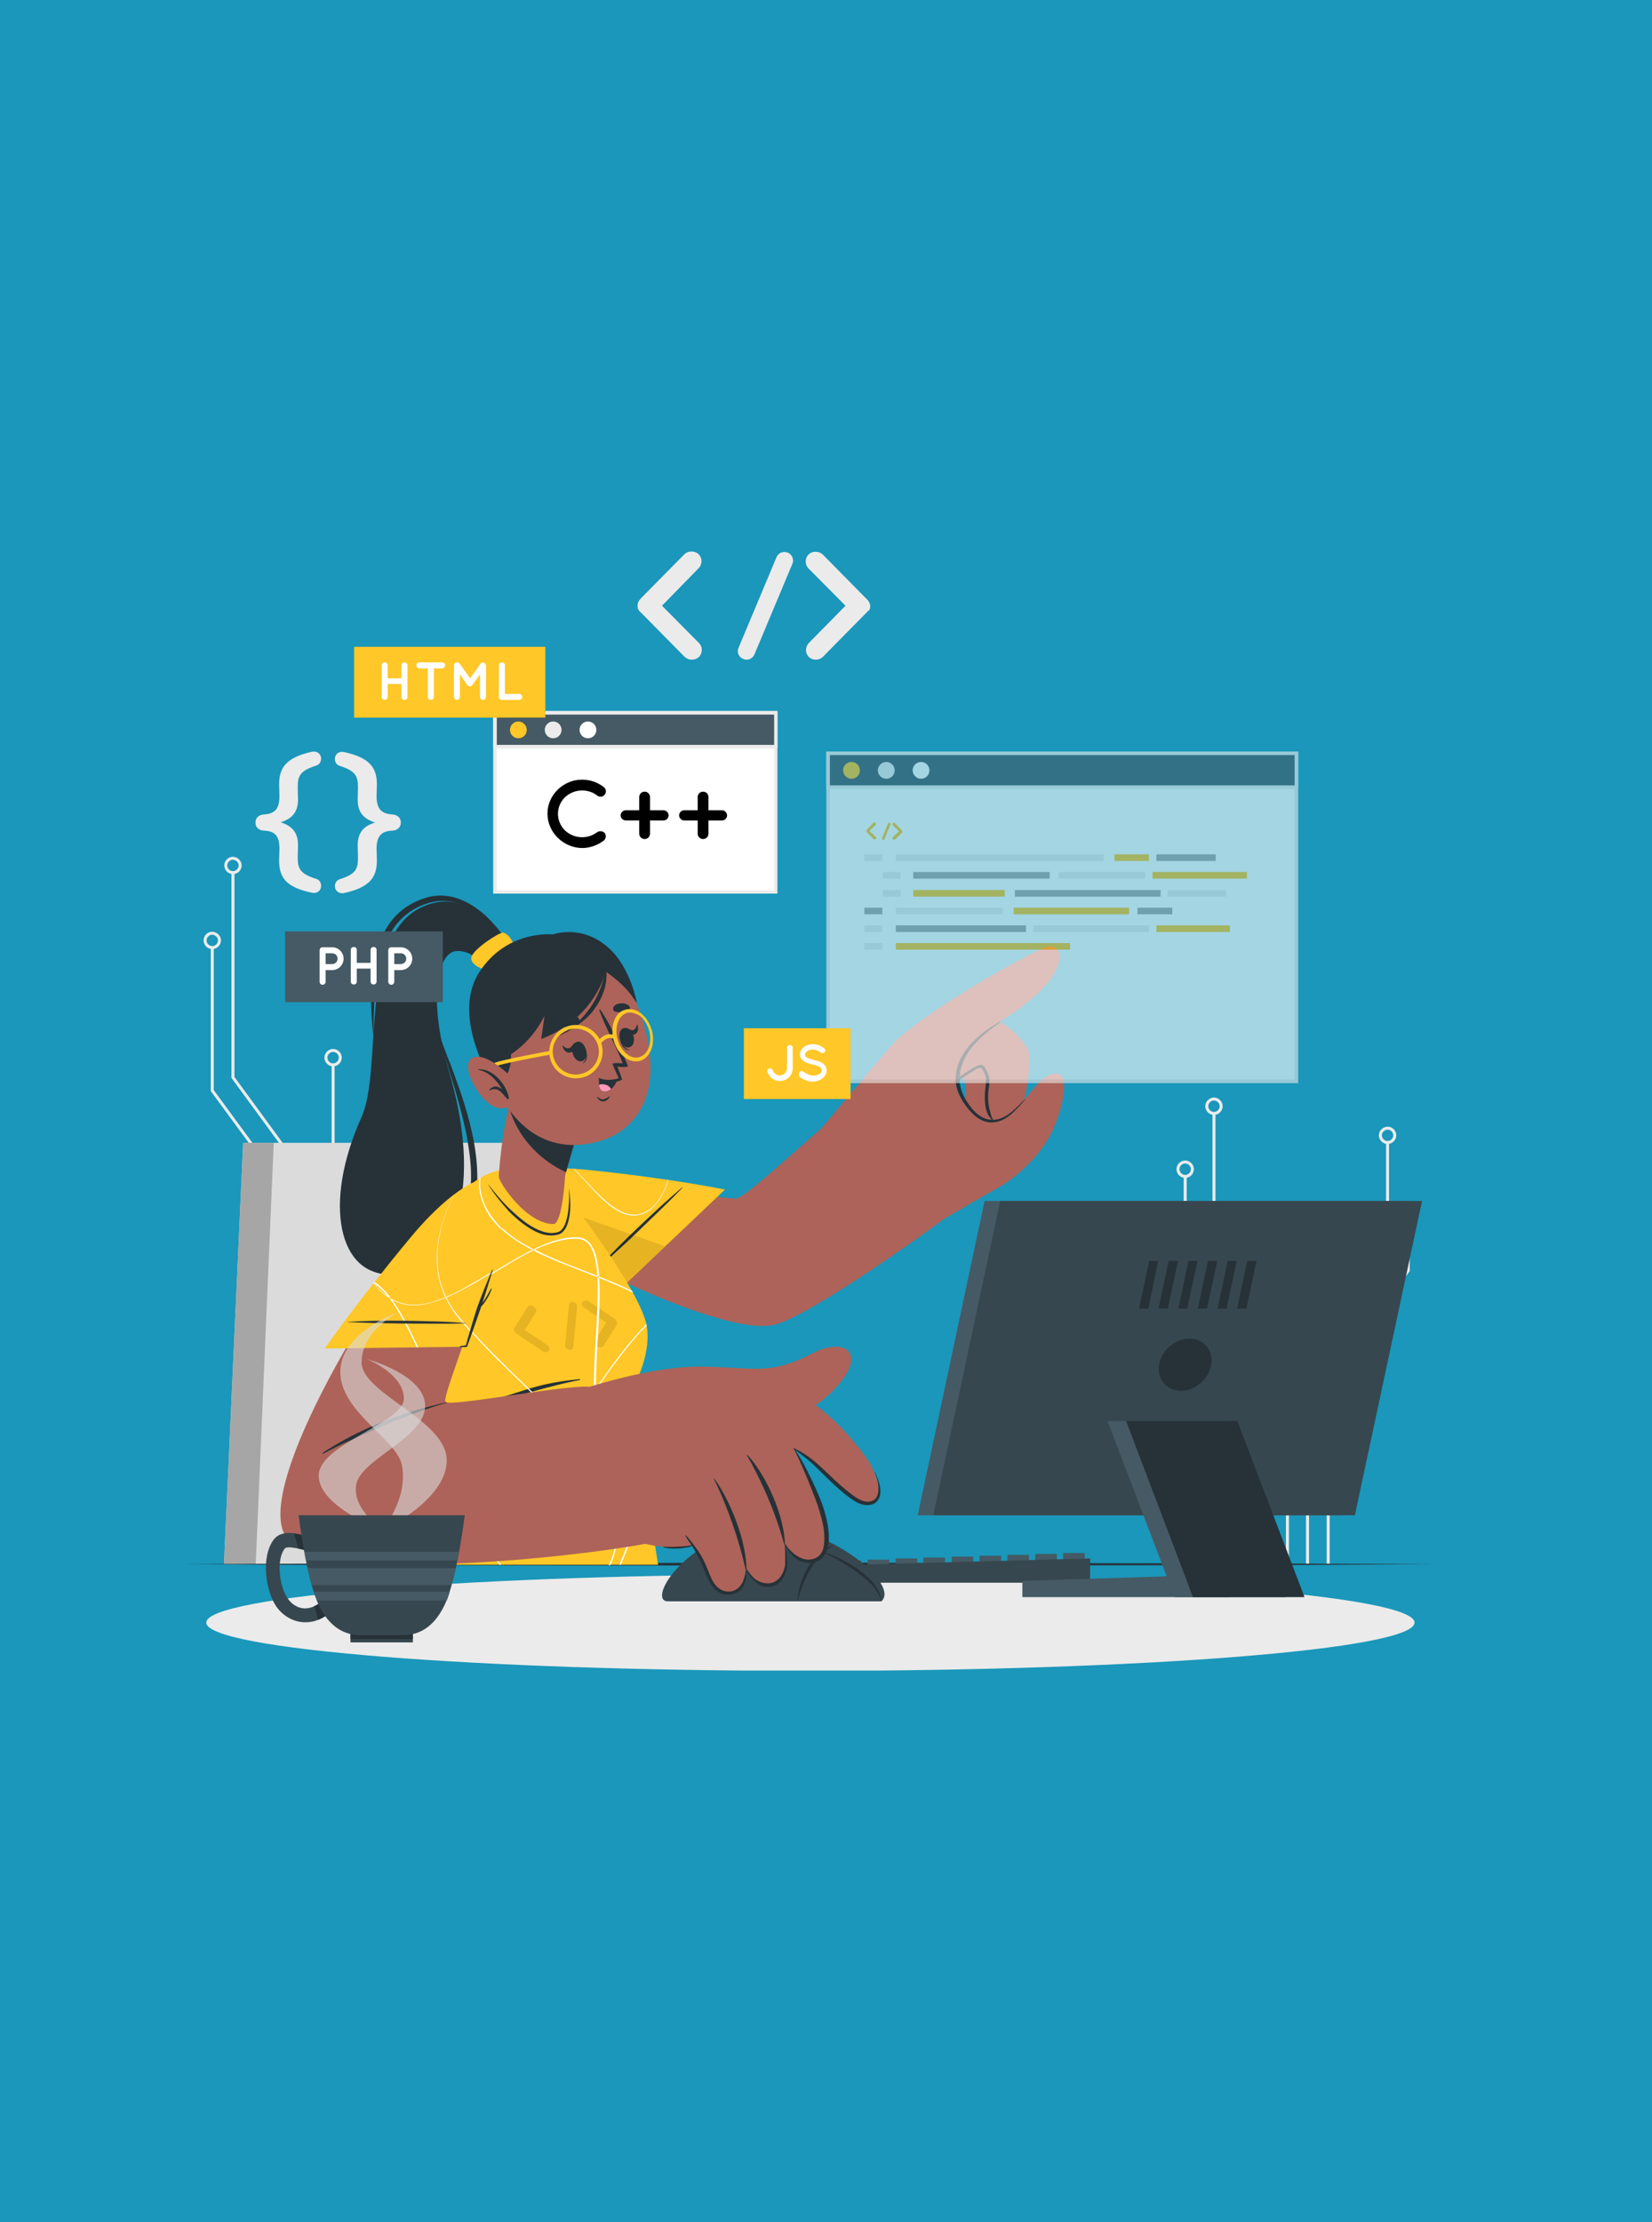 <svg width="551" height="741" viewBox="0 0 551 741" fill="none" xmlns="http://www.w3.org/2000/svg">
<rect width="551" height="741" fill="#1A97BA"/>
<g clip-path="url(#clip0_583_4)">
<path d="M93.1 287C93.1 286.2 93.2 283.9 93.2 283C93.2 278.9 91.8 277.1 88 277C86.2 276.9 85.2 275.8 85.2 274.3C85.2 272.8 86.3 271.7 88 271.6C91.8 271.4 93.2 269.6 93.2 265.5C93.2 264.6 93.1 262.3 93.1 261.5C93.1 256.1 95.4 252.6 104 250.7C105.7 250.3 107.1 251.4 107.1 253C107.1 254.3 106.2 255.1 105.5 255.3C100.1 257 99.3 258.7 99.3 262.5C99.3 263.6 99.4 265.5 99.4 266.6C99.4 270.9 97.3 273.1 93.6 274.2C97.3 275.4 99.4 277.5 99.4 281.8C99.4 283 99.3 284.8 99.3 285.9C99.3 289.7 100.1 291.4 105.5 293.1C106.2 293.3 107.1 294 107.1 295.4C107.1 297 105.8 298.1 104 297.7C95.3 295.9 93.1 292.5 93.1 287Z" fill="#EBEBEB"/>
<path d="M125.7 261.5C125.7 262.3 125.6 264.6 125.6 265.5C125.6 269.6 127.1 271.4 130.9 271.6C132.6 271.7 133.7 272.8 133.7 274.3C133.7 275.8 132.6 276.9 130.9 277C127.1 277.1 125.6 279 125.6 283C125.6 283.9 125.7 286.2 125.7 287C125.7 292.5 123.4 295.9 114.8 297.8C113.1 298.2 111.7 297.1 111.7 295.5C111.7 294.2 112.6 293.4 113.3 293.2C118.7 291.5 119.4 289.8 119.4 286C119.4 284.9 119.3 283 119.3 281.9C119.3 277.6 121.4 275.4 125.1 274.3C121.4 273.1 119.3 271 119.3 266.7C119.3 265.5 119.4 263.7 119.4 262.6C119.4 258.8 118.6 257.1 113.3 255.4C112.6 255.2 111.7 254.5 111.7 253.1C111.7 251.5 113 250.4 114.8 250.8C123.4 252.7 125.7 256.1 125.7 261.5Z" fill="#EBEBEB"/>
<path d="M233.1 214.4C234.4 215.7 234.4 217.8 233.1 219.1C232.4 219.7 231.6 220 230.8 220C229.9 220 229.1 219.7 228.4 219.1L213.8 204.3C213.6 204.2 213.6 204.1 213.5 204C213.4 203.9 213.3 203.9 213.3 203.9C213.2 203.7 213.2 203.6 213.1 203.5C213 203.4 212.9 203.3 212.9 203.3C212.8 203.2 212.8 203 212.8 203C212.8 202.8 212.7 202.8 212.7 202.7C212.7 202.5 212.7 202.4 212.7 202.3C212.7 202.2 212.6 202.1 212.6 202C212.6 201.9 212.7 201.8 212.7 201.7C212.7 201.6 212.7 201.4 212.7 201.3C212.7 201.2 212.8 201.1 212.8 201.1C212.9 200.9 212.9 200.8 212.9 200.7C212.9 200.6 213 200.6 213 200.6C213.1 200.4 213.2 200.2 213.3 200.1C213.3 200.1 213.3 200 213.4 200C213.5 199.9 213.6 199.7 213.7 199.6L228.3 184.8C229.6 183.6 231.7 183.6 233 184.8C234.3 186.1 234.3 188.2 233 189.5L220.8 202L233.1 214.4Z" fill="#EBEBEB"/>
<path d="M246.3 216.1L259 185.8C259.6 184.3 261.3 183.7 262.8 184.3C264.2 184.9 264.9 186.6 264.3 188L251.6 218.3C251.1 219.4 250 220 249 220C248.7 220 248.3 219.9 248 219.8C246.4 219.2 245.7 217.5 246.3 216.1Z" fill="#EBEBEB"/>
<path d="M289.4 203.9C289.2 204.1 289.1 204.2 289 204.3L274.4 219.1C273.8 219.7 272.9 220 272.1 220C271.2 220 270.4 219.7 269.8 219.1C268.5 217.8 268.5 215.8 269.8 214.4L282 202L269.7 189.6C268.4 188.3 268.4 186.2 269.7 184.9C270.9 183.7 273.1 183.7 274.4 184.9L289 199.7C289.2 199.8 289.3 200 289.4 200.1C289.5 200.1 289.5 200.2 289.5 200.2C289.6 200.4 289.7 200.5 289.8 200.7C289.8 200.8 289.9 200.8 289.9 200.8C290 201 290 201.1 290.1 201.3C290.1 201.4 290.2 201.4 290.2 201.5C290.2 201.6 290.2 201.8 290.2 201.9C290.2 202 290.3 202.1 290.3 202.2C290.3 202.3 290.2 202.4 290.2 202.5C290.2 202.7 290.2 202.8 290.2 202.9C290.2 203 290.1 203 290.1 203C290 203.2 290 203.4 289.9 203.5C289.9 203.6 289.8 203.6 289.8 203.7C289.6 203.5 289.5 203.7 289.4 203.9Z" fill="#EBEBEB"/>
<path d="M104.4 521.5V395.8L77.7 359.3V291" stroke="#EBEBEB" stroke-miterlimit="10"/>
<path d="M80.1 288.6C80.1 289.9 79 291 77.7 291C76.4 291 75.3 289.9 75.3 288.6C75.3 287.3 76.4 286.2 77.7 286.2C79 286.3 80.1 287.3 80.1 288.6Z" stroke="#EBEBEB" stroke-miterlimit="10"/>
<path d="M97.6 521.5V400.2L70.8 363.7V316" stroke="#EBEBEB" stroke-miterlimit="10"/>
<path d="M73.2 313.6C73.2 314.9 72.1 316 70.8 316C69.5 316 68.4 314.9 68.4 313.6C68.4 312.3 69.5 311.2 70.8 311.2C72.1 311.3 73.2 312.3 73.2 313.6Z" stroke="#EBEBEB" stroke-miterlimit="10"/>
<path d="M111.1 521.5V355" stroke="#EBEBEB" stroke-miterlimit="10"/>
<path d="M113.5 352.7C113.5 354 112.4 355.1 111.1 355.1C109.8 355.1 108.7 354 108.7 352.7C108.7 351.4 109.8 350.3 111.1 350.3C112.4 350.3 113.5 351.4 113.5 352.7Z" stroke="#EBEBEB" stroke-miterlimit="10"/>
<path d="M117.5 521.5V436.9L135.6 402.7V341.3" stroke="#EBEBEB" stroke-miterlimit="10"/>
<path d="M138 338.9C138 340.2 136.9 341.3 135.6 341.3C134.3 341.3 133.2 340.2 133.2 338.9C133.2 337.6 134.3 336.5 135.6 336.5C136.9 336.5 138 337.6 138 338.9Z" stroke="#EBEBEB" stroke-miterlimit="10"/>
<path d="M123.8 521.5V440.5L145.2 402.7V362.3" stroke="#EBEBEB" stroke-miterlimit="10"/>
<path d="M147.6 359.9C147.6 361.2 146.5 362.3 145.2 362.3C143.9 362.3 142.8 361.2 142.8 359.9C142.8 358.6 143.9 357.5 145.2 357.5C146.5 357.5 147.6 358.6 147.6 359.9Z" stroke="#EBEBEB" stroke-miterlimit="10"/>
<path d="M436.1 521.5V455.8L462.8 419.3V381" stroke="#EBEBEB" stroke-miterlimit="10"/>
<path d="M460.4 378.6C460.4 379.9 461.5 381 462.8 381C464.1 381 465.2 379.9 465.2 378.6C465.2 377.3 464.1 376.2 462.8 376.2C461.5 376.3 460.4 377.3 460.4 378.6Z" stroke="#EBEBEB" stroke-miterlimit="10"/>
<path d="M443 521.5V460.2L469.7 423.7V406" stroke="#EBEBEB" stroke-miterlimit="10"/>
<path d="M467.3 403.6C467.3 404.9 468.4 406 469.7 406C471 406 472.1 404.9 472.1 403.6C472.1 402.3 471 401.2 469.7 401.2C468.4 401.3 467.3 402.3 467.3 403.6Z" stroke="#EBEBEB" stroke-miterlimit="10"/>
<path d="M429.4 521.5V415" stroke="#EBEBEB" stroke-miterlimit="10"/>
<path d="M427.1 412.7C427.1 414 428.2 415.1 429.5 415.1C430.8 415.1 431.9 414 431.9 412.7C431.9 411.4 430.8 410.3 429.5 410.3C428.1 410.3 427.1 411.4 427.1 412.7Z" stroke="#EBEBEB" stroke-miterlimit="10"/>
<path d="M423.1 521.5V466.9L404.9 432.7V371.3" stroke="#EBEBEB" stroke-miterlimit="10"/>
<path d="M402.5 368.9C402.5 370.2 403.6 371.3 404.9 371.3C406.2 371.3 407.3 370.2 407.3 368.9C407.3 367.6 406.2 366.5 404.9 366.5C403.6 366.5 402.5 367.6 402.5 368.9Z" stroke="#EBEBEB" stroke-miterlimit="10"/>
<path d="M416.7 521.5V470.5L395.3 432.7V392.3" stroke="#EBEBEB" stroke-miterlimit="10"/>
<path d="M392.9 389.9C392.9 391.2 394 392.3 395.3 392.3C396.6 392.3 397.7 391.2 397.7 389.9C397.7 388.6 396.6 387.5 395.3 387.5C394 387.5 392.9 388.6 392.9 389.9Z" stroke="#EBEBEB" stroke-miterlimit="10"/>
<path d="M270.3 557.2C381.585 557.2 471.8 549.992 471.8 541.1C471.8 532.208 381.585 525 270.3 525C159.015 525 68.8 532.208 68.8 541.1C68.8 549.992 159.015 557.2 270.3 557.2Z" fill="#EBEBEB"/>
<path d="M74.7 521.6H195.8L171.7 381.1H81.1L74.7 521.6Z" fill="#DBDBDB"/>
<path d="M74.7 521.6H85.3L91.3 381.1H81.1L74.7 521.6Z" fill="#A6A6A6"/>
<path d="M61 521.6L113.3 521.4L165.6 521.3L270.3 521.1L374.9 521.3L427.2 521.4L479.5 521.6L427.2 521.9L374.9 522L270.3 522.1L165.6 522L113.3 521.9L61 521.6Z" fill="#263238"/>
<path d="M287.3 520.4H280.1V525.1H287.3V520.4Z" fill="#455A64"/>
<path d="M296.6 520.1H289.4V524.8H296.6V520.1Z" fill="#455A64"/>
<path d="M305.9 519.7H298.7V524.4H305.9V519.7Z" fill="#455A64"/>
<path d="M315.2 519.4H308V524.1H315.2V519.4Z" fill="#455A64"/>
<path d="M324.6 519.1H317.4V523.8H324.6V519.1Z" fill="#455A64"/>
<path d="M333.9 518.8H326.7V523.5H333.9V518.8Z" fill="#455A64"/>
<path d="M343.2 518.5H336V523.2H343.2V518.5Z" fill="#455A64"/>
<path d="M352.5 518.2H345.3V522.9H352.5V518.2Z" fill="#455A64"/>
<path d="M361.8 517.9H354.6V522.6H361.8V517.9Z" fill="#455A64"/>
<path d="M363.6 527.8H278.3V522L363.6 519.7V527.8Z" fill="#37474F"/>
<path d="M446.7 505.3H306.1L328.4 400.5H469.1L446.7 505.3Z" fill="#455A64"/>
<path d="M451.9 505.3H311.3L333.6 400.5H474.3L451.9 505.3Z" fill="#37474F"/>
<path d="M404 455.1C403.2 459.9 398.7 463.8 393.9 463.8C389.1 463.8 385.8 459.9 386.6 455.1C387.4 450.3 391.9 446.4 396.7 446.4C401.5 446.4 404.8 450.3 404 455.1Z" fill="#263238"/>
<path d="M386.3 420.5L383 436.4H379.9L383.3 420.5H386.3Z" fill="#263238"/>
<path d="M392.9 420.5L389.5 436.4H386.4L389.8 420.5H392.9Z" fill="#263238"/>
<path d="M399.4 420.5L396 436.4H393L396.4 420.5H399.4Z" fill="#263238"/>
<path d="M406 420.5L402.6 436.4H399.5L402.9 420.5H406Z" fill="#263238"/>
<path d="M412.5 420.5L409.1 436.4H406.1L409.5 420.5H412.5Z" fill="#263238"/>
<path d="M419.1 420.5L415.7 436.4H412.6L416 420.5H419.1Z" fill="#263238"/>
<path d="M410.2 532.6H341V527.2L410.2 525V532.6Z" fill="#455A64"/>
<path d="M429 532.6H391.8L369.4 473.9H406.6L429 532.6Z" fill="#455A64"/>
<path d="M435.1 532.6H397.9L375.6 473.9H412.7L435.1 532.6Z" fill="#263238"/>
<path d="M294 534C294 534 228.8 534 222.7 534C216.6 534 225.4 516.7 247.6 510C269.9 503.4 301 527.5 294 534Z" fill="#37474F"/>
<path d="M266 534C266.1 532 266.4 530.1 267 528.2C267.6 526.3 268.4 524.5 269.4 522.8C270.4 521.1 271.7 519.5 273.2 518.2C274.6 516.8 276.4 515.9 278.2 515.1C277.4 515.7 276.6 516.2 275.9 516.8L274.8 517.7L273.8 518.7C272.5 520.1 271.3 521.6 270.3 523.3C269.3 524.9 268.5 526.7 267.8 528.5C267.1 530.3 266.5 532.1 266 534Z" fill="#263238"/>
<path d="M274.5 517.5C276.6 518.2 278.7 519 280.6 520C282.6 521 284.5 522.1 286.3 523.4C288.1 524.7 289.8 526.2 291.3 527.9C292 528.8 292.6 529.7 293.1 530.7C293.6 531.7 293.9 532.8 293.9 533.9C293.6 532.8 293.2 531.8 292.6 530.9C292 530 291.4 529.1 290.6 528.3C289.1 526.7 287.4 525.4 285.6 524.1C283.8 522.8 282 521.7 280.1 520.6C279.2 520 278.2 519.5 277.2 519C276.5 518.6 275.5 518.1 274.5 517.5Z" fill="#263238"/>
<path d="M170.2 315.7C166.8 309.1 154.6 295.4 140.1 302.8C119.4 313.3 127.8 356.4 120.6 372.5C107.4 401.8 113.2 425.6 130.5 424.9C149.8 424.1 162.1 399.8 149.9 357.8C142.2 331.6 146.5 317.8 151.9 317.2C157.4 316.5 162.1 322.4 162.1 322.4L170.2 315.7Z" fill="#263238"/>
<path d="M168.7 313.3C166.7 310.4 164.4 307.6 161.8 305.2C159.1 302.8 156.1 300.8 152.6 299.6C149.1 298.4 145.2 298.3 141.7 299.5C138.2 300.6 134.9 302.5 132.3 305.1C129.7 307.7 127.8 311 126.6 314.4C125.4 317.8 124.6 321.4 124.2 324.9C123.4 332 123.8 339.1 124.6 346.2C124.5 339.1 124.8 332.1 125.8 325.1C126.4 321.7 127.1 318.3 128.4 315.1C129.6 311.9 131.4 308.9 133.8 306.5C136.2 304.1 139.2 302.3 142.4 301.3C145.6 300.2 149 300.2 152.3 301.1C155.6 302 158.6 303.8 161.4 305.9C162.8 306.9 164.1 308.1 165.4 309.3C166.3 310.6 167.5 311.9 168.7 313.3Z" fill="#263238"/>
<path d="M145.9 343.2C146.8 347.4 148.2 351.6 149.4 355.7C150.7 359.8 152 364 153.1 368.1C154.2 372.3 155.3 376.4 156 380.7C156.7 384.9 157.2 389.2 157.1 393.4C157 397.6 156.4 401.9 154.8 405.7C153.2 409.5 150.7 413.1 147.8 416.2C144.9 419.2 141.3 421.7 137.3 423.1C135.3 423.8 133.2 424.3 131.1 424.5C130 424.6 129 424.6 127.9 424.5C126.8 424.4 125.7 424.3 124.7 424C126.7 424.9 128.9 425 131.1 425C133.3 425 135.5 424.6 137.6 424C139.7 423.4 141.8 422.5 143.7 421.4C145.6 420.3 147.4 418.9 149 417.3C150.6 415.8 152 414.1 153.3 412.2L154.2 410.8L155.1 409.4C155.7 408.5 156.2 407.4 156.6 406.4C158.4 402.3 159.1 397.8 159.2 393.4C159.3 384.5 157.3 375.9 154.7 367.6C153.4 363.4 151.9 359.4 150.4 355.3C148.8 351.4 147.3 347.3 145.9 343.2Z" fill="#263238"/>
<path d="M171.4 315.5C171.1 313.5 169.2 311.2 167.8 311C166.4 310.9 157.6 316.7 157.2 319.3C156.8 321.9 161.5 323.3 161.5 323.3L171.4 315.5Z" fill="#FFC727"/>
<path d="M172.3 408.5C201.8 426.3 243.2 444.7 257.7 441.9C269.4 439.7 313.4 407.8 315.6 405.9C321 401.3 295.2 360.5 288.7 364.4C280.5 369.2 249.1 399.7 245.5 399.7C241.8 399.7 215.2 396.1 184.8 391.7C163.8 388.8 154 397.5 172.3 408.5Z" fill="#AD6359"/>
<path d="M296.1 350.6C303.1 347 310.9 342.3 319.2 341.4C327.4 340.5 335.7 350.4 336.1 353.5C336.5 356.6 336 376.4 327.8 377.5C319.6 378.6 322.6 363.1 322 361.4C321.5 359.7 320.9 357.6 319.3 358C317.8 358.4 292.4 374.8 292.4 374.8L296.1 350.6Z" fill="#AD6359"/>
<path d="M296.8 351.7C297.3 351.6 318.1 340 326.3 339.1C334.5 338.2 342.8 348.1 343.2 351.2C343.6 354.3 343.1 374.1 334.9 375.2C326.7 376.3 329.7 360.8 329.1 359.1C328.6 357.4 328 355.3 326.4 355.7C324.9 356.1 299.5 372.5 299.5 372.5L296.8 351.7Z" fill="#AD6359"/>
<path d="M332 374.5C330.8 373.3 330.4 371.4 330 369.8C329.6 368.1 329.5 366.3 329.6 364.5C329.7 363 330.1 361.4 330 359.9C329.9 358.5 329.1 356.9 328.3 355.7C327.5 354.6 326.4 355.2 325.4 355.7C323.9 356.4 322.6 357.4 321.2 358.3C319.7 359.3 318.3 360.3 316.8 361.3C315.3 362.3 313.7 363.3 312.4 364.6C312.3 364.7 312.4 364.9 312.5 364.8C313.9 364.1 315.1 363.2 316.4 362.4C317.9 361.5 319.3 360.5 320.8 359.6C322.2 358.8 323.5 357.8 324.9 357C325.4 356.7 326.4 356 327 356.1C327.6 356.2 328.2 357.7 328.4 358.1C329 359.6 328.9 361 328.7 362.6C328.5 364.1 328.4 365.7 328.5 367.2C328.6 368.6 328.8 370.1 329.4 371.4C330 372.7 331 373.6 331.8 374.7C331.9 374.8 332.1 374.6 332 374.5Z" fill="#263238"/>
<path d="M273.6 376.7C273.6 376.7 293.6 352.9 297.8 348.2C306.2 338.7 344 317 349.5 315.7C355 314.4 358.5 325.5 333 341C319.5 349.2 318.1 357.7 318.9 362.2C319.8 366.7 325.2 374.6 332.9 373.4C340.5 372.2 344 360.4 350.8 358.2C357.7 356 354.7 369.5 350.8 377.6C346.8 385.7 338.7 393 332.4 396.4C326.1 399.8 306.8 411.3 306.8 411.3L273.6 376.7Z" fill="#AD6359"/>
<path d="M341.7 366.7C339.1 369.3 336.2 372.6 332.5 373.3C328.6 374 325.7 371.8 323.5 368.8C321.2 365.8 319.7 362.3 320.1 358.5C320.5 355.1 322 351.9 324.2 349.2C326.9 345.9 330.2 343.3 333.6 340.9C333.8 340.8 333.6 340.6 333.4 340.7C330.1 342.7 319.7 348.7 318.8 358.6C318.4 362.7 320.1 366 322.4 369.1C324.5 371.9 327.4 374.5 331.1 374.3C335.7 374.1 339.1 369.9 341.9 366.7C342 366.7 341.8 366.6 341.7 366.7Z" fill="#263238"/>
<path d="M241.8 396.7L207.7 429.1C207.7 429.1 185 419 168 406.9C150.9 394.8 168.5 387.3 196.7 390.2C224.7 393.1 241.8 396.7 241.8 396.7Z" fill="#FFC727"/>
<path d="M199.5 425.2C199.3 425.1 199.2 425.1 199.1 425C199.1 424.9 199.1 424.9 199.1 424.8C198.9 422.1 198.5 419.3 197.5 416.8C197 415.6 196.2 414.4 195.1 413.7C194.5 413.3 193.9 413.1 193.3 413C192.7 412.9 192 412.9 191.3 412.9C188.6 413 185.9 413.6 183.3 414.5C182.6 414.7 181.9 415 181.2 415.3C181.1 415.2 180.9 415.2 180.8 415.1C181.6 414.8 182.4 414.5 183.2 414.2C185.8 413.3 188.5 412.6 191.3 412.5C192 412.5 192.7 412.5 193.4 412.6C194.1 412.7 194.8 413 195.4 413.4C196.6 414.2 197.4 415.4 198 416.7C199.1 419.3 199.4 422.1 199.7 424.8C199.5 424.9 199.5 425.1 199.5 425.2ZM222.8 393.5C222.7 393.6 222.7 393.8 222.7 393.9C221.5 397.2 219.9 400.6 217.2 402.9C215.8 404 214.2 404.8 212.4 405C210.6 405.2 208.8 404.8 207.2 404C204 402.5 201.3 399.9 198.8 397.4C196.4 394.9 194 392.3 191.6 389.8C191.5 389.8 191.5 389.8 191.4 389.8C193.8 392.4 196.2 395 198.6 397.6C201.1 400.2 203.7 402.7 207 404.3C208.6 405.1 210.5 405.5 212.3 405.3C214.1 405.1 215.8 404.3 217.2 403.2C220 400.8 221.6 397.4 222.8 394.1C222.9 393.9 222.9 393.8 223 393.6C223 393.5 222.9 393.5 222.8 393.5ZM204.8 427.8C206.6 428.6 207.6 429.1 207.6 429.1H207.7C206.7 428.6 205.8 428.2 204.8 427.8Z" fill="white"/>
<path d="M199.2 423.1C206.1 415.6 213.5 408.6 221 401.7C223.1 399.8 225.3 397.9 227.5 396C227.6 395.9 227.7 396 227.6 396.1C224.1 399.8 220.4 403.3 216.8 406.8C213.1 410.4 209.5 413.9 205.7 417.3C203.6 419.2 201.5 421.2 199.3 423.1C199.2 423.3 199.1 423.2 199.2 423.1Z" fill="#263238"/>
<path opacity="0.1" d="M221.8 415.6L207.6 429.1C207.6 429.1 184.9 419 167.9 406.9C161 402 159.8 397.8 162.7 394.8L221.8 415.6Z" fill="black"/>
<path d="M219.5 521.8H105.4C105.4 521.8 130.2 426.1 153.1 399.1C153.6 398.5 154.1 397.9 154.7 397.3C154.8 397.2 154.9 397.1 155 397C157 394.9 159 393.4 161.1 392.3C161.5 392.1 161.9 391.9 162.3 391.7C171.1 387.6 180.5 391 187.2 396.8C189.3 398.6 213.5 430.1 215.7 442.1C217.5 452.7 210.4 464.1 210.4 464.1L219.5 521.8Z" fill="#FFC727"/>
<path d="M193.3 459.9C188.5 460.4 183.6 461.1 178.9 462.4C176.6 463 174.3 463.8 172 464.5C170.9 464.9 169.7 465.2 168.5 465.6C167.3 466 166 466.3 164.8 466.3C164.7 466.3 164.7 466.5 164.8 466.5C166 466.5 167.2 466.5 168.4 466.4C169.5 466.3 170.7 466 171.8 465.7C174.2 465.1 176.5 464.4 178.9 463.7C183.7 462.4 188.5 461.1 193.4 460.2C193.6 460.3 193.5 459.9 193.3 459.9Z" fill="#263238"/>
<path d="M205.4 464.1C201.4 463.7 197.3 463.5 193.3 463.6C191.3 463.6 189.3 463.8 187.3 464C186.3 464.1 185.4 464.2 184.4 464.3C183.4 464.4 182.3 464.7 181.3 464.9C181.2 464.9 181.2 465.1 181.3 465.1C182.3 465 183.3 465.1 184.3 465.1C185.3 465.1 186.3 465 187.3 465C189.3 464.9 191.3 464.9 193.3 464.8C197.3 464.6 201.3 464.5 205.3 464.5C205.6 464.5 205.6 464.1 205.4 464.1Z" fill="#263238"/>
<g opacity="0.1">
<path d="M182.4 448.4C183.2 448.9 183.5 449.8 183.1 450.4C182.9 450.7 182.6 450.9 182.2 450.9C181.8 450.9 181.4 450.8 181 450.6L172.4 444.8C172.3 444.8 172.3 444.7 172.2 444.7H172.1C172 444.6 172 444.6 172 444.5C171.9 444.5 171.9 444.4 171.9 444.4L171.8 444.3C171.8 444.2 171.7 444.2 171.7 444.2C171.7 444.1 171.7 444.1 171.6 444C171.6 444 171.6 443.9 171.5 443.9V443.8C171.5 443.8 171.5 443.7 171.4 443.6V443.5C171.4 443.4 171.4 443.4 171.4 443.3C171.4 443.2 171.4 443.1 171.4 443.1C171.4 443.1 171.4 443 171.5 442.9L175.9 435.9C176.3 435.3 177.2 435.2 178 435.7C178.8 436.2 179.1 437.1 178.7 437.7L175 443.6L182.4 448.4Z" fill="black"/>
<path d="M188.5 448.6L189.8 435C189.9 434.3 190.5 434 191.3 434.2C192 434.4 192.5 435.1 192.5 435.7L191.2 449.3C191.1 449.8 190.8 450.1 190.3 450.1C190.2 450.1 190 450.1 189.8 450.1C188.9 449.9 188.4 449.2 188.5 448.6Z" fill="black"/>
<path d="M205.8 441.6C205.8 441.7 205.7 441.7 205.7 441.8L201.3 448.8C201.1 449.1 200.8 449.3 200.4 449.3C200 449.3 199.6 449.2 199.2 449C198.4 448.5 198.2 447.6 198.5 447L202.2 441.1L195 436.2C194.2 435.7 193.9 434.8 194.3 434.2C194.7 433.6 195.6 433.5 196.4 434L205 439.8C205.1 439.8 205.2 439.9 205.2 439.9C205.3 440 205.3 440 205.4 440.1C205.4 440.2 205.5 440.2 205.5 440.3C205.5 440.3 205.5 440.3 205.5 440.4C205.5 440.4 205.5 440.5 205.6 440.6L205.7 440.7V440.8C205.7 440.9 205.7 440.9 205.8 441C205.8 441.1 205.8 441.2 205.8 441.2C205.8 441.2 205.8 441.2 205.8 441.3C205.8 441.4 205.8 441.5 205.8 441.6Z" fill="black"/>
</g>
<path d="M212.9 479.5C212.7 479.6 212.6 479.7 212.4 479.8L211.5 480.2C211.2 480.3 210.8 480.4 210.5 480.6C209.9 480.9 209.1 480.9 208.5 481.1C207.1 481.2 205.7 481.3 204.3 480.8C203.6 480.6 203 480.2 202.4 479.8C201.9 479.3 201.4 478.8 201 478.2C200.2 477 199.7 475.7 199.3 474.4C198.5 471.7 198.3 468.9 198.1 466.2C198.1 465.7 198.1 465.2 198.1 464.8C198.1 464.6 198.1 464.4 198.1 464.3C198 459.4 198.2 454.6 198.5 449.7C198.8 444.2 199.2 438.7 199.3 433.2C199.4 430.8 199.4 428.3 199.2 425.9C199.2 425.8 199.2 425.7 199.2 425.6C199.2 425.4 199.2 425.2 199.2 425C199 422.3 198.6 419.5 197.6 417C197.1 415.8 196.3 414.6 195.2 413.9C194.6 413.5 194 413.3 193.4 413.2C192.8 413.1 192.1 413.1 191.4 413.1C188.7 413.2 186 413.8 183.4 414.7C181.6 415.3 179.9 416 178.3 416.8L177.9 417C174.7 418.5 171.7 420.3 168.7 422.1C164 424.9 159.3 427.9 154.4 430.4C152.7 431.3 151 432.1 149.3 432.8C149.2 432.8 149.2 432.9 149.1 432.9C148.3 433.2 147.6 433.5 146.8 433.8C144.2 434.7 141.5 435.4 138.7 435.5C137.2 435.5 135.6 435.3 134.2 434.9C134.2 434.8 134.2 434.8 134.3 434.7C135.7 435.1 137.2 435.3 138.7 435.3C141.4 435.2 144.2 434.6 146.7 433.6C147.5 433.3 148.2 433 148.9 432.7C149 432.7 149 432.6 149.1 432.6C150.8 431.9 152.5 431.1 154.2 430.2C159.1 427.6 163.7 424.7 168.5 421.8C171.4 420.1 174.4 418.3 177.5 416.8C177.6 416.7 177.7 416.7 177.9 416.6C179.7 415.7 181.5 415 183.3 414.3C185.9 413.4 188.6 412.7 191.4 412.6C192.1 412.6 192.8 412.6 193.5 412.7C194.2 412.8 194.9 413.1 195.5 413.5C196.7 414.3 197.5 415.5 198.1 416.8C199.2 419.4 199.5 422.2 199.8 424.9C199.8 425.2 199.8 425.5 199.9 425.8C199.9 425.9 199.9 426 199.9 426.1C200 428.5 200 430.8 200 433.2C199.9 438.7 199.5 444.2 199.2 449.7C199 454.3 198.7 459 198.8 463.6C198.8 463.8 198.8 464 198.8 464.1C198.8 464.8 198.8 465.5 198.9 466.2C199 468.9 199.3 471.7 200 474.3C200.4 475.6 200.9 476.9 201.6 478C202 478.6 202.4 479.1 202.9 479.5C203.4 479.9 204 480.3 204.6 480.5C205.9 480.9 207.3 480.9 208.6 480.8C209.3 480.7 209.9 480.6 210.6 480.3C210.9 480.2 211.2 480.1 211.6 480L212.5 479.6C212.7 479.5 212.9 479.4 213.1 479.3L212.9 479.5ZM215.6 441.6C213.4 443.8 211.3 446.2 209.3 448.6C205.4 453.4 201.9 458.4 198.4 463.5C198.3 463.7 198.1 463.9 198 464.1C197.6 464.7 197.1 465.3 196.7 466C194.2 469.5 191.8 473 189.1 476.3C189 476.4 189 476.5 188.9 476.6C187.2 478.8 185.4 480.9 183.4 483C180.9 485.6 178.3 488 175.3 490.1C174.6 490.6 173.8 491.1 173.1 491.5C172.3 492 171.5 492.4 170.7 492.8C169.1 493.6 167.3 493.9 165.6 493.6C163.9 493.2 162.4 492.3 161 491.1C159.7 489.9 158.5 488.6 157.5 487.1C155.4 484.2 153.7 481.1 152.1 477.9C148.9 471.5 146.2 464.8 143.3 458.2C140.5 451.6 137.6 445 134 438.7C133.7 438.1 133.3 437.5 132.9 436.9C132.8 437.1 132.8 437.3 132.7 437.4C133 437.9 133.3 438.4 133.6 438.9C137.1 445.1 140 451.8 142.8 458.3C145.6 464.9 148.4 471.5 151.6 478C153.2 481.2 155 484.4 157.1 487.3C158.2 488.8 159.3 490.2 160.7 491.4C162.1 492.6 163.7 493.6 165.5 494C167.3 494.4 169.2 494 170.8 493.2C171.6 492.8 172.4 492.4 173.2 491.9C174 491.5 174.7 491 175.5 490.4C178.5 488.3 181.1 485.9 183.6 483.3C185.5 481.3 187.3 479.1 189 477C189.1 476.9 189.2 476.8 189.2 476.7C191.9 473.3 194.4 469.8 196.8 466.3C197.2 465.8 197.5 465.3 197.9 464.8C198 464.6 198.2 464.4 198.3 464.2C201.9 459 205.5 453.9 209.5 449C211.4 446.6 213.4 444.3 215.6 442.2C215.7 441.9 215.7 441.7 215.6 441.6ZM160.8 513.9C156.3 508.3 152 502.6 147.1 497.2C142.3 491.9 136.9 486.9 130.4 483.7C128.7 483 127 482.4 125.3 482C124.4 481.8 123.5 481.7 122.6 481.6C121.7 481.6 120.8 481.5 119.9 481.6C118.9 481.6 117.9 481.7 116.9 481.9C116.9 482 116.9 482 116.8 482.1C117.8 481.9 118.8 481.9 119.8 481.8C120.7 481.7 121.6 481.8 122.5 481.9C123.4 482 124.3 482.1 125.1 482.3C126.9 482.6 128.5 483.3 130.2 484C136.7 487.1 142 492.1 146.8 497.4C151.6 502.7 156 508.4 160.4 514.1C162.5 516.7 164.5 519.3 166.7 521.8H167.2C165.1 519.2 163 516.5 160.8 513.9ZM215.7 497.5C215 499.3 214.3 501.2 213.7 503C211.4 509.3 209.2 515.6 206.6 521.8H207.1C209.7 515.7 211.9 509.4 214.2 503.1C214.8 501.5 215.3 500 215.9 498.4L215.7 497.5ZM205.3 507.5C205.2 507 205.1 506.4 205 505.9L204.6 504.3C204.4 503.3 204.1 502.2 203.8 501.2C202.6 497.1 200.8 493.2 198.7 489.5C196 484.8 192.8 480.6 189.3 476.5C189.2 476.4 189.1 476.3 189.1 476.2C187.1 473.9 185 471.7 182.9 469.5C176.9 463.4 170.7 457.7 164.7 451.6C161.7 448.6 158.8 445.5 156 442.3C155.3 441.5 154.6 440.7 153.9 439.9C153.2 439.1 152.6 438.3 151.9 437.4C150.8 435.9 149.8 434.3 149 432.6C149 432.5 148.9 432.4 148.9 432.4C148.8 432.3 148.8 432.1 148.7 432C146.9 428.2 146 423.9 146 419.7C145.9 415.5 146.7 411.2 147.9 407.2C148.1 406.7 148.2 406.2 148.4 405.7C148.3 405.8 148.2 405.9 148.2 406.1C148.1 406.5 148 406.8 147.8 407.2C146.5 411.3 145.8 415.5 145.8 419.8C145.8 424.1 146.7 428.3 148.5 432.2C148.6 432.3 148.6 432.5 148.7 432.6C148.7 432.7 148.8 432.8 148.8 432.8C149.6 434.5 150.6 436.1 151.7 437.7C152.3 438.6 153 439.4 153.7 440.2C154.4 441 155 441.8 155.8 442.6C158.6 445.8 161.5 448.9 164.5 452C170.5 458 176.8 463.8 182.7 469.9C184.8 472.1 186.9 474.4 188.9 476.7C189 476.8 189.1 476.9 189.1 477C192.6 481 195.8 485.3 198.4 489.9C200.5 493.6 202.3 497.5 203.5 501.5C203.8 502.5 204.1 503.5 204.3 504.6L204.7 506.2C204.8 506.7 204.9 507.2 205 507.8C205.4 509.9 205.6 512 205.3 514.1C205.1 516.9 204.2 519.6 203 522H203.5C204.7 519.5 205.5 516.9 205.8 514.1C205.8 511.8 205.7 509.6 205.3 507.5ZM210.9 430.5C210.7 430.4 210.5 430.3 210.3 430.2C206.7 428.5 203.1 427 199.5 425.6C199.3 425.5 199.2 425.5 199.1 425.4C195.9 424.2 192.7 422.9 189.6 421.7C186.1 420.3 182.7 418.9 179.3 417.2C178.9 417 178.5 416.8 178 416.6C177.9 416.5 177.7 416.5 177.6 416.4C174.8 415 172.2 413.4 169.7 411.4C166.8 409.1 164.2 406.3 162.5 403C161.6 401.4 161 399.6 160.6 397.8C160.3 396.1 160.2 394.4 160.3 392.7C160.2 392.8 160 392.9 159.9 393C159.8 394.6 159.9 396.3 160.2 397.9C160.6 399.8 161.3 401.5 162.1 403.2C163.9 406.5 166.5 409.4 169.4 411.7C171.8 413.6 174.4 415.2 177.1 416.6C177.2 416.7 177.4 416.7 177.5 416.8C178 417.1 178.5 417.3 179 417.6C182.4 419.2 185.8 420.7 189.3 422C192.5 423.3 195.7 424.5 199 425.8C199.2 425.9 199.3 425.9 199.4 426C203 427.4 206.6 428.9 210.1 430.6C210.4 430.7 210.7 430.9 211 431C211 430.8 211 430.7 210.9 430.5Z" fill="white"/>
<path d="M149 401.6C129.2 422 81.6 499 96.3 513.6C111.1 528.4 192.8 519.1 215.4 514.8C222.9 513.4 204.8 463.7 196.7 462.5C189.9 461.5 150 469.3 148.6 467.5C147.5 466.1 155.5 447.5 164.4 417.5C174.7 382.9 157.7 392.6 149 401.6Z" fill="#AD6359"/>
<path d="M235.4 455.8C252.4 456 256.7 458.7 271.2 451.2C280.7 446.3 287.9 450.3 281.5 459.4C271.1 474.3 249.1 478.6 241 477.9L235.4 455.8Z" fill="#AD6359"/>
<path d="M188.7 465.1C188.7 465.1 209 457.6 227.1 456C239.6 454.9 267.2 455.6 289 486.2C294.2 493.5 296.4 507.5 283.6 498.7C274.5 492.5 270.7 485.8 264.7 483.1C264.7 483.1 265.4 501.3 257.9 506.2C254.6 508.4 245.3 514.1 237.4 517.6C237.4 517.6 236.2 516.1 234.9 514C234.9 514 227.5 517.9 215.1 514.8L188.7 465.1Z" fill="#AD6359"/>
<path d="M239.3 456.9C244.6 460.8 255.8 469.3 262.5 479.3C270 490.5 281.3 514.1 273 519.5C266.9 523.5 261.8 514.8 261.8 514.8C261.8 514.8 264.4 525.5 258.1 527.9C252.4 530.1 248.8 523.2 248.8 523.2C248.8 523.2 249.3 530 243.3 531C236.2 532.2 236.3 517.8 228 512.8C226.2 511.8 239.3 456.9 239.3 456.9Z" fill="#AD6359"/>
<path d="M249.3 485.2C253.7 489.7 261.1 502.5 261.8 514.6C261.8 514.9 261.6 515 261.5 514.8C257.9 501.6 251.9 490 249.1 485.3C249.2 485.2 249.3 485.2 249.3 485.2Z" fill="#263238"/>
<path d="M238.2 493.1C241.6 497.4 248.6 510.9 249 523.2C249 523.5 248.8 523.6 248.7 523.4C245.5 509.4 240.6 498.1 238.1 493.2C238.1 493.1 238.2 493 238.2 493.1Z" fill="#263238"/>
<path d="M264.9 483C270.1 485.4 273.2 488.6 277.3 492.5C279.3 494.4 281.4 496.3 283.6 498C285.6 499.5 288.6 501.8 291.3 500.3C292.8 499.5 293 497.6 293 496C292.9 494.3 292.5 492.6 291.7 491C291.7 490.9 291.8 490.8 291.8 490.9C292.5 492.3 293.1 493.7 293.4 495.3C293.7 496.7 293.8 498.3 293.2 499.6C291.9 502.5 288.4 502.3 286 501.1C284.6 500.4 283.3 499.4 282 498.4C280.8 497.4 279.6 496.4 278.5 495.4C276.2 493.3 274 491 271.7 488.8C269.2 486.4 267.4 485.2 264.6 483.1C264.7 483.1 264.8 482.9 264.9 483Z" fill="#263238"/>
<path d="M273.3 503.8C272.4 500.5 266.7 486.4 264.7 483.1C264.6 483 264.8 482.9 264.8 483C268.4 487.7 273.6 499.3 274.7 503C275.8 506.6 276.9 511.2 276.3 515C275.4 520.7 271.5 521.2 270.1 521.2C268.4 521.3 266.8 520.7 265.4 519.7C263.9 518.6 262.5 516.6 261.7 514.9C261.7 514.8 261.8 514.7 261.8 514.8C263.4 517.3 266.4 520 269.5 520.1C270.9 520.1 272.3 519.7 273.3 518.7C274.5 517.5 274.8 515.8 274.9 514.3C275.2 510.8 274.3 507.2 273.3 503.8Z" fill="#263238"/>
<path d="M249 523.2C249.7 524 251 526.6 253.5 527.5C255.3 528.2 257.3 528.3 259 527.1C260.6 526 261.4 524.1 261.8 522.3C262 521.2 261.9 516.4 261.7 515C261.7 514.9 261.8 514.9 261.9 515C262.3 517.6 262.8 520.5 262.4 522.9C262.1 524.9 261.1 527 259.4 528.2C257.6 529.4 255.2 529.6 253.3 528.5C252.3 528 249.5 525.4 248.8 523.3C248.8 523.2 249 523.2 249 523.2Z" fill="#263238"/>
<path d="M228.7 512C229.5 512.7 230.2 513.6 230.8 514.4C231.5 515.3 232.1 516.2 232.8 517.1C234.1 519 235.1 521 235.9 523.1C236.8 525.2 237.5 527.5 239.1 529.1C240.7 530.7 243.2 531.3 245.3 530.2C246.4 529.6 247.2 528.7 247.7 527.6C248.2 526.5 248.6 525 248.7 523.8C248.7 523.7 248.9 523.7 248.9 523.8C248.8 525 249 526.2 248.6 527.4C248.3 528.4 247.8 529.4 247 530.2C245.4 531.8 243 532.2 240.9 531.5C238.6 530.7 237.1 528.7 236.1 526.5C235 524.1 234.2 521.7 233 519.4C232.4 518.2 231.7 517 231 515.8C230.2 514.6 229.3 513.4 228.6 512.2C228.5 512 228.6 511.9 228.7 512Z" fill="#263238"/>
<path d="M221.3 515.8C223.1 515.9 227.3 515.9 230.7 515.3C230.8 515.3 230.9 515.6 230.8 515.6C229.5 516.1 226.9 516.4 226.1 516.4C224.5 516.5 222.8 516.4 221.3 516C221.3 515.9 221.2 515.8 221.3 515.8Z" fill="#263238"/>
<path d="M107.6 484.5C112.5 481.3 117.7 478.5 123 476.1C128.3 473.7 133.8 471.8 139.3 470.1C142.5 469.2 145.7 468.4 148.9 467.6C149 467.6 149 467.7 148.9 467.8C143.3 469.4 137.8 471.4 132.4 473.6C127 475.8 121.7 478.1 116.5 480.5C113.5 481.8 110.6 483.3 107.7 484.8C107.6 484.8 107.5 484.6 107.6 484.5Z" fill="#263238"/>
<path d="M108.3 449.7L155.4 449.1C155.4 449.1 164.6 426.1 168.3 405.5C172 384.9 155 390.9 136.9 412.7C118.8 434.5 108.3 449.7 108.3 449.7Z" fill="#FFC727"/>
<path d="M163.8 424.3C163.8 424.5 163.7 424.6 163.7 424.7C160.5 426.6 157.4 428.5 154.1 430.2C152.4 431.1 150.7 431.9 149 432.6C148.9 432.6 148.9 432.7 148.8 432.7C148 433 147.3 433.3 146.5 433.6C143.9 434.5 141.2 435.2 138.4 435.3C135.7 435.4 133 434.7 130.7 433.4C130.6 433.4 130.5 433.3 130.5 433.3C130.2 433.1 130 433 129.7 432.8C127.7 431.5 126.1 429.9 124.6 428C124.6 428 124.6 427.9 124.7 427.9C126 429.6 127.6 431.1 129.4 432.3C129.8 432.6 130.1 432.8 130.5 433L130.6 433.1C133 434.5 135.7 435.2 138.5 435.1C141.2 435 144 434.4 146.5 433.4C147.3 433.1 148 432.8 148.7 432.5C148.8 432.5 148.8 432.4 148.9 432.4C150.6 431.7 152.3 430.9 154 430C157.3 428.2 160.5 426.2 163.8 424.3ZM134.1 438.6C133.1 436.8 131.9 435 130.7 433.3C130.6 433.2 130.5 433.1 130.4 432.9C129.6 431.8 128.7 430.8 127.7 429.8C126.8 428.9 125.9 428.1 124.9 427.5C124.8 427.6 124.7 427.7 124.6 427.8C125.6 428.5 126.5 429.3 127.4 430.1C128.1 430.8 128.7 431.5 129.3 432.2C129.4 432.4 129.5 432.5 129.7 432.7C131.2 434.6 132.5 436.7 133.7 438.8C135.6 442.2 137.4 445.7 139 449.3H139.5C137.8 445.7 136.1 442.1 134.1 438.6ZM155.9 442.4C155.2 441.6 154.5 440.8 153.8 440C153.1 439.2 152.5 438.4 151.8 437.5C150.7 436 149.7 434.4 148.9 432.7C148.9 432.6 148.8 432.5 148.8 432.5C148.7 432.4 148.7 432.2 148.6 432.1C146.8 428.3 145.9 424 145.9 419.8C145.8 415.6 146.6 411.3 147.8 407.3C148.8 404.3 150 401.3 151.4 398.5L151.3 398.6C149.9 401.4 148.7 404.3 147.7 407.3C146.4 411.4 145.7 415.6 145.7 419.9C145.7 424.2 146.6 428.4 148.4 432.3C148.5 432.4 148.5 432.6 148.6 432.7C148.6 432.8 148.7 432.9 148.7 432.9C149.5 434.6 150.5 436.2 151.6 437.8C152.2 438.7 152.9 439.5 153.6 440.3C154.3 441.1 154.9 441.9 155.7 442.7C156.2 443.3 156.7 443.8 157.2 444.4C157.2 444.3 157.3 444.2 157.3 444.1C156.8 443.5 156.4 442.9 155.9 442.4ZM162.4 403.1C161.5 401.5 160.9 399.7 160.5 397.9C160.2 396.4 160.1 394.9 160.2 393.4C160.1 393.4 159.9 393.5 159.8 393.5C159.7 395 159.8 396.5 160.1 398C160.5 399.9 161.2 401.6 162 403.3C163.3 405.9 165.2 408.1 167.3 410.1C167.3 410 167.4 409.8 167.4 409.7C165.5 407.7 163.7 405.5 162.4 403.1Z" fill="white"/>
<path d="M153.5 448.9C153.8 448.9 155.4 448.6 155.4 448.6C155.5 448 158.4 438.3 159.1 436.2C160.6 431.9 162.4 427.7 164.1 423.5C164.2 423.4 164.4 423.4 164.3 423.6C163.2 427.2 162.1 430.9 160.9 434.5C161.2 434 161.6 433.5 161.9 433C162.6 431.9 163.1 430.8 163.8 429.7C163.9 429.6 164 429.7 164 429.8C163.5 431.3 162.7 432.8 161.8 434.1C161.4 434.7 161 435.2 160.5 435.7C160.4 436 160.3 436.3 160.2 436.6C159.5 438.7 155.8 449.2 155.7 449.2C155.7 449.2 154 449.2 153.4 449.2C153.4 449.2 153.3 448.9 153.5 448.9Z" fill="#263238"/>
<path d="M116.1 440.8C126.3 440.2 136.5 440.4 146.7 440.7C149.6 440.8 152.5 441 155.3 441.2C155.4 441.2 155.4 441.3 155.3 441.3C150.2 441.5 145.1 441.4 140.1 441.4C135 441.4 129.9 441.3 124.8 441.2C121.9 441.1 119 441 116.2 440.9C116 441 116 440.8 116.1 440.8Z" fill="#263238"/>
<path d="M166.4 392.6C166.7 394.6 175.5 408.1 184.6 408.2C187.6 408.2 188.5 392 188.5 392L188.8 390.8L193.5 374.3L174.6 360.5L171.9 358.7C171.9 358.7 170.9 363.3 169.7 369.1C169.6 369.4 169.6 369.6 169.5 369.9C169.4 370.2 169.3 370.5 169.3 370.8C169.1 371.7 168.9 372.5 168.8 373.4C168.7 374.1 168.5 374.7 168.4 375.4C168.3 376.1 168.2 376.8 168 377.5C166.9 384.5 166.3 391.8 166.4 392.6Z" fill="#AD6359"/>
<path d="M169.7 369.1C173.7 382.7 184.1 388.8 188.8 390.9L193.5 374.4L174.6 360.6L171.9 358.8C171.9 358.7 170.9 363.3 169.7 369.1Z" fill="#263238"/>
<path d="M214.6 341.2C223.1 370.2 206.7 378.6 200.5 380.4C194.8 382.1 175.3 387 163.8 359.1C152.3 331.2 163.1 318 175.9 313.5C188.7 309 206.1 312.3 214.6 341.2Z" fill="#AD6359"/>
<path d="M209.1 337.4C208.4 337.5 207.7 337.5 207 337.5C206.2 337.5 205.6 337.6 204.9 337.2C204.5 337 204.4 336.3 204.6 335.9C205 335 206 334.7 207 334.6C208 334.5 208.9 334.7 209.7 335.3C210.5 336 210 337.3 209.1 337.4Z" fill="#263238"/>
<path d="M189.6 342.9C190.3 342.6 190.8 342.3 191.5 342C192.2 341.6 192.8 341.4 193.2 340.7C193.4 340.3 193.2 339.7 192.9 339.4C192.1 338.8 191.1 339.1 190.2 339.5C189.3 339.9 188.6 340.5 188.2 341.5C187.6 342.3 188.7 343.2 189.6 342.9Z" fill="#263238"/>
<path d="M194.9 348.9C194.9 348.8 194.8 349 194.8 349.1C195.4 351.1 195.9 353.4 194.3 354.6V354.7C196.4 353.8 195.9 350.7 194.9 348.9Z" fill="#263238"/>
<path d="M192.6 347.4C189.4 348.1 191 354.5 194 353.9C196.9 353.2 195.3 346.8 192.6 347.4Z" fill="#263238"/>
<path d="M191.4 348C190.9 348.5 190.5 349.3 189.9 349.5C189.1 349.8 188.4 349.3 187.7 348.7C187.6 348.6 187.6 348.7 187.6 348.8C187.9 350 188.7 351.2 190.1 351C191.3 350.9 191.9 349.5 191.9 348.2C191.9 348.1 191.6 347.8 191.4 348Z" fill="#263238"/>
<path d="M206.6 345.5C206.6 345.4 206.8 345.6 206.8 345.6C207.2 347.6 208.1 349.8 210 350.1C210.1 350.1 210.1 350.2 210 350.2C207.8 350.4 206.7 347.4 206.6 345.5Z" fill="#263238"/>
<path d="M207.9 342.9C211.1 341.9 212.9 348.3 210 349.2C207.1 350.2 205.2 343.8 207.9 342.9Z" fill="#263238"/>
<path d="M209.3 343C209.9 343.2 210.6 343.7 211.2 343.5C211.9 343.3 212.2 342.5 212.5 341.7C212.5 341.6 212.6 341.7 212.6 341.7C213 342.9 212.9 344.3 211.8 344.9C210.8 345.4 209.7 344.6 209.1 343.5C209 343.3 209.1 342.9 209.3 343Z" fill="#263238"/>
<path d="M199.3 365.8C199.9 366.2 200.5 366.7 201.2 366.6C201.9 366.5 202.7 366 203.3 365.6C203.4 365.6 203.4 365.6 203.4 365.7C203 366.6 202 367.3 201.1 367.3C200.2 367.3 199.5 366.6 199.1 365.8C199.1 365.8 199.2 365.7 199.3 365.8Z" fill="#263238"/>
<path d="M205.9 355.7C205.9 355.7 207.1 358.6 207.5 360C207.5 360.1 202.7 362.5 199.6 359.7C199.5 359.6 199.6 359.4 199.8 359.5C202 360.4 204.1 360.2 206.3 359.6C206.3 359.2 204.1 354.8 204.3 354.7C205 354.4 206.7 354.5 207.7 354.6C205.4 348.6 202.1 343 199.9 336.9C199.8 336.7 200.1 336.5 200.2 336.7C204.1 342.3 206.9 349.2 209.4 355.4C209.7 356.1 206.6 355.8 205.9 355.7Z" fill="#263238"/>
<path d="M205.9 360C205.9 360 205.3 362 203.8 363.2C203.3 363.6 202.7 363.9 201.9 364C200.4 364.1 199.9 362.9 199.8 361.7C199.7 360.7 199.8 359.8 199.8 359.8C199.8 359.8 202.6 361 205.9 360Z" fill="#263238"/>
<path d="M203.8 363.2C203.3 363.6 202.7 363.9 201.9 364C200.4 364.1 199.9 362.9 199.8 361.7C201.4 361.3 203.2 361.8 203.8 363.2Z" fill="#FF99BA"/>
<path d="M165.3 362.8C171.3 358.5 170.4 351.6 170.4 351.6C178 346.6 181.2 339.5 181.6 338.8C181.5 339.5 180.9 344.1 180.5 346.5C198.7 339.5 202 324 202 324C209.2 329 211.1 332.7 212.4 334.5C212.4 334.5 210.5 322.9 203.1 316.2C194.1 308 184.5 311.6 184.5 311.6C184.5 311.6 169 309.9 159.8 324.3C149.9 339.8 165.3 362.8 165.3 362.8Z" fill="#263238"/>
<path d="M194.2 340.7C191.5 342.9 188.3 344.7 185.1 346C190.2 343.5 194.4 339.9 197.5 335.1C198.8 333.1 199.8 330.9 200.6 328.7C201.4 326.3 202.1 323.5 201.8 321C201.8 320.8 202.1 320.8 202.1 321C202.3 323.6 202.5 326.1 201.9 328.7C201.3 331.2 200.3 333.6 198.8 335.7C197.6 337.6 196 339.3 194.2 340.7Z" fill="#263238"/>
<path d="M193.4 359.5C189.5 360.1 185.5 358 183.9 354.2C182 349.7 184.1 344.5 188.6 342.5C193.1 340.6 198.3 342.7 200.3 347.2C202.2 351.7 200.1 356.9 195.6 358.9C194.8 359.2 194.1 359.4 193.4 359.5ZM190.8 343.1C190.2 343.2 189.6 343.4 189 343.6C185.1 345.3 183.3 349.8 185 353.7C186.7 357.6 191.2 359.4 195.1 357.7C199 356 200.8 351.5 199.1 347.6C197.6 344.4 194.2 342.6 190.8 343.1Z" fill="#FFC727"/>
<path d="M212.9 353.9C209.5 354.4 206 351.5 204.7 347C204.1 344.8 204.1 342.4 204.8 340.5C205.5 338.5 206.9 337.1 208.6 336.7C210.3 336.2 212.2 336.7 213.9 338C215.5 339.3 216.7 341.2 217.4 343.5C218.7 348.2 216.9 352.8 213.4 353.8C213.3 353.8 213.1 353.9 212.9 353.9ZM209.5 337.7C209.4 337.7 209.2 337.8 209.1 337.8C207.7 338.2 206.7 339.3 206.1 340.9C205.5 342.6 205.4 344.6 206 346.6C207.1 350.7 210.4 353.4 213.3 352.5C216.2 351.7 217.6 347.7 216.5 343.6C215.9 341.6 214.8 339.9 213.4 338.7C212.1 338 210.7 337.5 209.5 337.7Z" fill="#FFC727"/>
<path d="M200.1 348.3L199.1 347.6C200.1 346.1 202.7 343.8 205.4 345.5L204.8 346.5C202.4 345.1 200.2 348.2 200.1 348.3Z" fill="#FFC727"/>
<path d="M162.7 361.1L161.5 360.9C161.6 360.4 162.7 355.6 165.1 354.4C167.4 353.4 183.1 350.5 183.8 350.4L184 351.6C179.5 352.4 167.4 354.7 165.6 355.5C164 356.3 162.9 359.8 162.7 361.1Z" fill="#FFC727"/>
<path d="M169.2 357.9C169.2 357.9 160.9 350 157.1 353.1C153.4 356.3 160.9 368.7 166.2 369.5C171.5 370.3 172.4 365.4 172.4 365.4L169.2 357.9Z" fill="#AD6359"/>
<path d="M159.4 356.6C159.3 356.6 159.3 356.7 159.4 356.7C163.1 357.4 165.6 360.2 167.5 363.3C166.2 362.2 164.7 361.8 163.2 363.4C163.1 363.5 163.2 363.6 163.3 363.6C164.7 363 165.7 363 166.9 364C167.7 364.7 168.4 365.6 169.1 366.4C169.3 366.7 169.8 366.4 169.7 366.1C169.7 366.1 169.7 366.1 169.7 366C168.9 361.6 164.2 356.1 159.4 356.6Z" fill="#263238"/>
<path d="M162.7 394.8C163.9 396.3 165.1 397.8 166.4 399.3C167.7 400.8 169 402.2 170.4 403.5C173.2 406.1 176.2 408.7 179.7 410.2C181.4 410.9 183.3 411.4 185.1 411.1C186 411 186.8 410.7 187.4 410C188 409.3 188.4 408.5 188.7 407.6C189.3 405.8 189.6 403.9 189.7 402C189.9 400.1 189.9 398.1 189.7 396.2C190.1 398.1 190.2 400.1 190.2 402C190.2 404 190 405.9 189.4 407.8C189.1 408.8 188.7 409.7 188 410.5C187.7 410.9 187.2 411.3 186.7 411.5C186.2 411.7 185.7 411.8 185.2 411.9C183.2 412.2 181.1 411.8 179.3 411C177.5 410.2 175.8 409.1 174.2 407.9C172.6 406.7 171.2 405.4 169.8 404C167.2 401.1 164.7 398.1 162.7 394.8Z" fill="#263238"/>
<path d="M147.7 310.6H95.1V334.2H147.7V310.6Z" fill="#455A64"/>
<path d="M110.8 323.5H108.6V327.4C108.6 327.9 108.2 328.4 107.6 328.4C107.1 328.4 106.6 328 106.6 327.4V316.9C106.6 316.3 107 315.9 107.6 315.9H110.8C112.9 315.9 114.6 317.6 114.6 319.7C114.6 321.8 112.9 323.5 110.8 323.5ZM108.6 321.5H110.8C111.8 321.5 112.6 320.7 112.6 319.7C112.6 318.7 111.8 317.9 110.8 317.9H108.6V321.5Z" fill="white"/>
<path d="M117 327.3V316.8C117 316.2 117.4 315.8 118 315.8C118.6 315.8 119 316.2 119 316.8V321.1H123.6V316.8C123.6 316.2 124 315.8 124.6 315.8C125.2 315.8 125.6 316.2 125.6 316.8V327.3C125.6 327.9 125.2 328.3 124.6 328.3C124 328.3 123.6 327.9 123.6 327.3V323H119V327.3C119 327.9 118.6 328.3 118 328.3C117.4 328.3 117 327.9 117 327.3Z" fill="white"/>
<path d="M133.7 323.5H131.5V327.4C131.5 327.9 131.1 328.4 130.5 328.4C130 328.4 129.5 328 129.5 327.4V316.9C129.5 316.3 129.9 315.9 130.5 315.9H133.7C135.8 315.9 137.5 317.6 137.5 319.7C137.5 321.8 135.8 323.5 133.7 323.5ZM131.5 321.5H133.7C134.7 321.5 135.5 320.7 135.5 319.7C135.5 318.7 134.7 317.9 133.7 317.9H131.5V321.5Z" fill="white"/>
<path d="M258.7 237.7H165.1V297.4H258.7V237.7Z" fill="white"/>
<path d="M259.3 298H164.5V237.1H259.3V298ZM165.7 296.9H258.2V238.3H165.7V296.9Z" fill="#EBEBEB"/>
<path d="M258.7 237.7H165.1V249H258.7V237.7Z" fill="#455A64"/>
<path d="M259.3 249.6H164.5V237.1H259.3V249.6ZM165.7 248.4H258.2V238.3H165.7V248.4Z" fill="#EBEBEB"/>
<path d="M175.7 243.4C175.7 245 174.4 246.2 172.9 246.2C171.3 246.2 170.1 244.9 170.1 243.4C170.1 241.8 171.4 240.6 172.9 240.6C174.4 240.6 175.7 241.9 175.7 243.4Z" fill="#FFC727"/>
<path d="M187.3 243.4C187.3 245 186 246.2 184.5 246.2C182.9 246.2 181.7 244.9 181.7 243.4C181.7 241.8 183 240.6 184.5 240.6C186.1 240.6 187.3 241.9 187.3 243.4Z" fill="#EBEBEB"/>
<path d="M198.9 243.4C198.9 245 197.6 246.2 196.1 246.2C194.5 246.2 193.3 244.9 193.3 243.4C193.3 241.8 194.6 240.6 196.1 240.6C197.7 240.6 198.9 241.9 198.9 243.4Z" fill="white"/>
<path d="M182.6 271.3C182.6 265.1 187.9 260 194.1 260C196.9 260 199.4 260.9 201.4 262.5C202.2 263.1 202.3 264.2 201.7 265C201.1 265.8 199.9 265.9 199.2 265.3C197.8 264.2 196.1 263.6 194.1 263.6C191.9 263.6 189.9 264.5 188.4 265.9C187 267.3 186.1 269.2 186.1 271.4C186.1 273.5 187 275.5 188.4 276.9C189.9 278.3 191.9 279.2 194.1 279.2C196.1 279.2 197.7 278.6 199.2 277.5C199.9 277 201.1 277.1 201.7 277.8C202.3 278.6 202.1 279.7 201.4 280.3C199.4 281.8 196.9 282.8 194.1 282.8C187.9 282.7 182.6 277.6 182.6 271.3Z" fill="black"/>
<path d="M213.2 273.6H208.7C207.8 273.6 207 272.8 207 271.9C207 271 207.8 270.2 208.7 270.2H213.2V265.8C213.2 264.8 214 264 215 264C216 264 216.8 264.8 216.8 265.8V270.2H221.3C222.2 270.2 223 271 223 271.9C223 272.9 222.2 273.6 221.3 273.6H216.8V278C216.8 279 216 279.8 215 279.8C214 279.8 213.2 279 213.2 278V273.6Z" fill="black"/>
<path d="M232.7 273.6H228.2C227.3 273.6 226.5 272.8 226.5 271.9C226.5 271 227.3 270.2 228.2 270.2H232.7V265.8C232.7 264.8 233.5 264 234.5 264C235.5 264 236.3 264.8 236.3 265.8V270.2H240.8C241.7 270.2 242.5 271 242.5 271.9C242.5 272.9 241.7 273.6 240.8 273.6H236.3V278C236.3 279 235.5 279.8 234.5 279.8C233.5 279.8 232.7 279 232.7 278V273.6Z" fill="black"/>
<g opacity="0.6">
<path d="M432.4 251.2H276.2V360.6H432.4V251.2Z" fill="white"/>
<path d="M433 361.2H275.6V250.6H433V361.2ZM276.8 360H431.8V251.8H276.8V360Z" fill="#EBEBEB"/>
<path d="M432.4 251.2H276.2V262.5H432.4V251.2Z" fill="#455A64"/>
<path d="M433 263.1H275.6V250.6H433V263.1ZM276.8 261.9H431.8V251.8H276.8V261.9Z" fill="#EBEBEB"/>
<path d="M286.8 256.9C286.8 258.5 285.5 259.7 284 259.7C282.5 259.7 281.2 258.4 281.2 256.9C281.2 255.3 282.5 254.1 284 254.1C285.5 254.1 286.8 255.3 286.8 256.9Z" fill="#FFC727"/>
<path d="M298.4 256.9C298.4 258.5 297.1 259.7 295.6 259.7C294 259.7 292.8 258.4 292.8 256.9C292.8 255.3 294.1 254.1 295.6 254.1C297.1 254.1 298.4 255.3 298.4 256.9Z" fill="#EBEBEB"/>
<path d="M310 256.9C310 258.5 308.7 259.7 307.2 259.7C305.7 259.7 304.4 258.4 304.4 256.9C304.4 255.3 305.7 254.1 307.2 254.1C308.7 254.1 310 255.3 310 256.9Z" fill="white"/>
<path d="M294.3 284.9H288.3V287.1H294.3V284.9Z" fill="#EBEBEB"/>
<path d="M368.1 284.9H298.8V287.1H368.1V284.9Z" fill="#EBEBEB"/>
<path d="M383.2 284.9H371.7V287.1H383.2V284.9Z" fill="#FFC727"/>
<path d="M405.5 284.9H385.7V287.1H405.5V284.9Z" fill="#A6A6A6"/>
<path d="M300.4 290.8H294.4V293H300.4V290.8Z" fill="#EBEBEB"/>
<path d="M350.1 290.8H304.6V293H350.1V290.8Z" fill="#A6A6A6"/>
<path d="M342.2 308.6H298.8V310.8H342.2V308.6Z" fill="#A6A6A6"/>
<path d="M335.1 296.8H304.6V299H335.1V296.8Z" fill="#FFC727"/>
<path d="M391 302.7H379.4V304.9H391V302.7Z" fill="#A6A6A6"/>
<path d="M387.1 296.8H338.5V299H387.1V296.8Z" fill="#A6A6A6"/>
<path d="M356.9 314.5H298.8V316.7H356.9V314.5Z" fill="#FFC727"/>
<path d="M415.9 290.8H384.4V293H415.9V290.8Z" fill="#FFC727"/>
<path d="M382 290.8H353V293H382V290.8Z" fill="#EBEBEB"/>
<path d="M409 296.8H389.4V299H409V296.8Z" fill="#EBEBEB"/>
<path d="M300.4 296.8H294.4V299H300.4V296.8Z" fill="#EBEBEB"/>
<path d="M294.3 302.7H288.3V304.9H294.3V302.7Z" fill="#A6A6A6"/>
<path d="M334.5 302.7H298.8V304.9H334.5V302.7Z" fill="#EBEBEB"/>
<path d="M383.2 308.6H344.6V310.8H383.2V308.6Z" fill="#EBEBEB"/>
<path d="M410.2 308.6H385.7V310.8H410.2V308.6Z" fill="#FFC727"/>
<path d="M376.6 302.7H338.1V304.9H376.6V302.7Z" fill="#FFC727"/>
<path d="M294.3 308.6H288.3V310.8H294.3V308.6Z" fill="#EBEBEB"/>
<path d="M294.3 314.5H288.3V316.7H294.3V314.5Z" fill="#EBEBEB"/>
<path d="M292.1 279.1C292.3 279.3 292.3 279.6 292.1 279.8C292 279.9 291.9 279.9 291.7 279.9C291.6 279.9 291.4 279.9 291.3 279.8L289 277.4C289 277.4 289 277.4 289 277.3C289 277.3 289 277.3 289 277.2C289 277.2 289 277.2 289 277.1C289 277.1 289 277.1 289 277V276.9C289 276.9 289 276.9 289 276.8L291.3 274.4C291.5 274.2 291.8 274.2 292 274.4C292.2 274.6 292.2 274.9 292 275.1L290 277.1L292.1 279.1Z" fill="#FFC727"/>
<path d="M294.2 279.4L296.2 274.6C296.3 274.4 296.6 274.3 296.8 274.4C297 274.5 297.1 274.8 297 275L295 279.8C294.9 280 294.8 280.1 294.6 280.1C294.6 280.1 294.5 280.1 294.4 280.1C294.2 279.9 294.1 279.6 294.2 279.4Z" fill="#FFC727"/>
<path d="M301 277.5L298.6 279.9C298.5 280 298.4 280 298.2 280C298.1 280 297.9 280 297.8 279.9C297.6 279.7 297.6 279.4 297.8 279.2L299.8 277.2L297.8 275.2C297.6 275 297.6 274.7 297.8 274.5C298 274.3 298.3 274.3 298.5 274.5L300.8 276.9C300.8 276.9 300.8 276.9 300.9 277C300.9 277 300.9 277 300.9 277.1C300.9 277.1 300.9 277.1 300.9 277.2C300.9 277.2 300.9 277.2 300.9 277.3C300.9 277.3 300.9 277.3 300.9 277.4C301.1 277.3 301.1 277.3 301 277.5Z" fill="#FFC727"/>
</g>
<path d="M181.9 215.7H118.1V239.3H181.9V215.7Z" fill="#FFC727"/>
<path d="M127.3 232.4V221.9C127.3 221.3 127.7 220.9 128.3 220.9C128.9 220.9 129.3 221.3 129.3 221.9V226.2H133.9V221.9C133.9 221.3 134.3 220.9 134.9 220.9C135.5 220.9 135.9 221.3 135.9 221.9V232.4C135.9 233 135.5 233.4 134.9 233.4C134.3 233.4 133.9 233 133.9 232.4V228.1H129.3V232.4C129.3 233 128.9 233.4 128.3 233.4C127.7 233.4 127.3 233 127.3 232.4Z" fill="white"/>
<path d="M147.5 222.9H144.7V232.4C144.7 233 144.3 233.4 143.7 233.4C143.2 233.4 142.7 233 142.7 232.4V222.9H139.9C139.3 222.9 138.9 222.4 138.9 221.9C138.9 221.3 139.3 220.9 139.9 220.9H147.5C148 220.9 148.5 221.3 148.5 221.9C148.4 222.5 148 222.9 147.5 222.9Z" fill="white"/>
<path d="M162.1 221.9V232.4C162.1 232.9 161.6 233.4 161.1 233.4C160.5 233.4 160.1 233 160.1 232.4V224.9L157.5 228.5C157.3 228.8 157 228.9 156.7 228.9C156.4 228.9 156.1 228.8 155.9 228.5L153.4 224.9V232.4C153.4 232.9 153 233.4 152.4 233.4C151.9 233.4 151.4 233 151.4 232.4V221.9C151.4 221.4 151.8 220.9 152.4 220.9C152.4 220.9 152.4 220.9 152.5 220.9C152.8 220.9 153.1 221 153.3 221.3L156.8 226.2L160.3 221.3C160.5 221 160.8 220.9 161.1 220.9C161.6 221 162.1 221.4 162.1 221.9Z" fill="white"/>
<path d="M166.4 232.4V221.9C166.4 221.4 166.8 220.9 167.4 220.9C168 220.9 168.4 221.3 168.4 221.9V231.4H173.2C173.7 231.4 174.2 231.8 174.2 232.4C174.2 232.9 173.7 233.4 173.2 233.4H167.4C166.8 233.4 166.4 232.9 166.4 232.4Z" fill="white"/>
<path d="M283.7 342.9H248.1V366.5H283.7V342.9Z" fill="#FFC727"/>
<path d="M257.8 357C258.1 357.9 259 358.6 260.1 358.6C261.4 358.6 262.5 357.5 262.5 356.2V349.4C262.5 348.9 262.9 348.5 263.5 348.5C264 348.5 264.4 348.9 264.4 349.4V356.2C264.4 358.6 262.5 360.5 260.1 360.5C258.2 360.5 256.6 359.3 256 357.5C255.8 357 256.1 356.5 256.6 356.3C257.1 356.2 257.6 356.5 257.8 357Z" fill="white"/>
<path d="M266.7 357.5C267 357.1 267.6 357.1 268 357.4C268.8 358 270.1 358.7 271.3 358.7C272.2 358.7 272.9 358.4 273.4 358.1C273.9 357.7 274.1 357.3 274.1 356.9C274.1 356.7 274 356.5 273.9 356.3C273.8 356.1 273.6 356 273.4 355.8C272.9 355.5 272.1 355.2 271 355C270.2 354.8 269.4 354.6 268.8 354.3C268.1 354 267.6 353.6 267.2 353C266.9 352.6 266.8 352.1 266.8 351.6C266.8 350.6 267.4 349.7 268.2 349.1C269 348.5 270.1 348.2 271.2 348.2C272.9 348.2 274.1 349 274.9 349.6C275.3 349.9 275.4 350.4 275.1 350.8C274.8 351.2 274.3 351.3 273.9 351.1C273 350.5 272.2 350 271.1 350C270.3 350 269.6 350.2 269.2 350.6C268.7 350.9 268.5 351.3 268.5 351.7C268.5 351.9 268.5 352 268.6 352.2C268.7 352.3 268.8 352.5 269.1 352.6C269.5 352.9 270.3 353.2 271.2 353.4C272.1 353.6 272.9 353.8 273.6 354.1C274.3 354.4 274.9 354.9 275.3 355.5C275.6 355.9 275.7 356.4 275.7 357C275.7 358.1 275.1 359 274.2 359.7C273.4 360.3 272.2 360.7 271 360.7C269.1 360.7 267.6 359.8 266.6 359C266.5 358.5 266.4 357.9 266.7 357.5Z" fill="white"/>
<path opacity="0.6" d="M127.1 510.6C127.1 510.6 149 500.5 149 487C149 473.5 120.6 464.8 120.6 454.3C120.6 443.7 133 437.5 133 437.5C133 437.5 113.5 444.2 113.5 457.5C113.5 470.8 132.2 479.9 134 488.4C136.4 500.2 127.1 510.6 127.1 510.6Z" fill="#DBDBDB"/>
<path opacity="0.6" d="M128.2 510.6C128.2 510.6 106.3 502.7 106.3 492.1C106.3 481.5 134.7 474.6 134.7 466.4C134.7 458.1 122.3 453.2 122.3 453.2C122.3 453.2 141.8 458.4 141.8 468.9C141.8 479.4 120.3 486.6 118.8 495.1C117.3 503.5 128.2 510.6 128.2 510.6Z" fill="#DBDBDB"/>
<path d="M137.7 544.5H116.9V547.7H137.7V544.5Z" fill="#37474F"/>
<path d="M137.7 544.5H116.9V546.6H137.7V544.5Z" fill="#263238"/>
<path d="M92.2 535.8C94.7 539.3 99 541.7 103.9 540.8C104.6 540.7 105.3 540.5 106 540.2C107 539.8 107.9 539.3 108.9 538.7L106.3 534.8C105.8 535.2 105.2 535.5 104.7 535.7C99.7 537.9 96.6 534 96 533.1C93.1 529.1 92.1 519.9 95 516.4C95.2 516.1 96 515.7 99.4 516.4C100 516.5 100.7 516.7 101.5 516.9C102.4 517.1 102.9 517.3 103.4 517.3L103.5 514.9L103.7 512.6C103.5 512.6 103.1 512.5 102.7 512.3C101.4 512 99.7 511.5 98 511.3C95.5 511 93 511.3 91.4 513.3C86.8 519.2 88.7 530.8 92.2 535.8Z" fill="#37474F"/>
<path d="M106.4 534.7C105.9 535.1 105.3 535.4 104.8 535.6L106.1 540.2C107.1 539.8 108 539.3 109 538.7L106.4 534.7Z" fill="#263238"/>
<path d="M98.1 511.4L99.5 516.4C100.1 516.5 100.8 516.7 101.6 516.9C102.5 517.1 103 517.3 103.5 517.3L103.6 514.9L103.8 512.6C103.6 512.6 103.2 512.5 102.8 512.3C101.6 512.1 99.9 511.6 98.1 511.4Z" fill="#263238"/>
<path d="M155 505.3C155 505.3 152.5 526.5 148.2 535.4C143.9 544.3 137.9 545.3 134.1 545.3C130.4 545.3 130.7 545.3 127.3 545.3C123.9 545.3 124.2 545.3 120.5 545.3C116.8 545.3 110.7 544.3 106.4 535.4C102.1 526.5 99.6 505.3 99.6 505.3H155Z" fill="#37474F"/>
<path d="M152 522.9C151.6 524.9 151.1 526.8 150.6 528.6H104C103.5 526.8 103 524.8 102.6 522.9H152Z" fill="#455A64"/>
<path d="M150 530.8C149.7 531.8 149.4 532.8 149 533.7H105.7C105.3 532.8 105 531.9 104.7 530.8H150Z" fill="#455A64"/>
<path d="M153.1 517.5C152.9 518.4 152.8 519.4 152.5 520.4H102.1C101.9 519.4 101.7 518.5 101.6 517.5H153.1Z" fill="#455A64"/>
</g>
<defs>
<clipPath id="clip0_583_4">
<rect width="418.5" height="373.1" fill="white" transform="translate(61 184)"/>
</clipPath>
</defs>
</svg>

